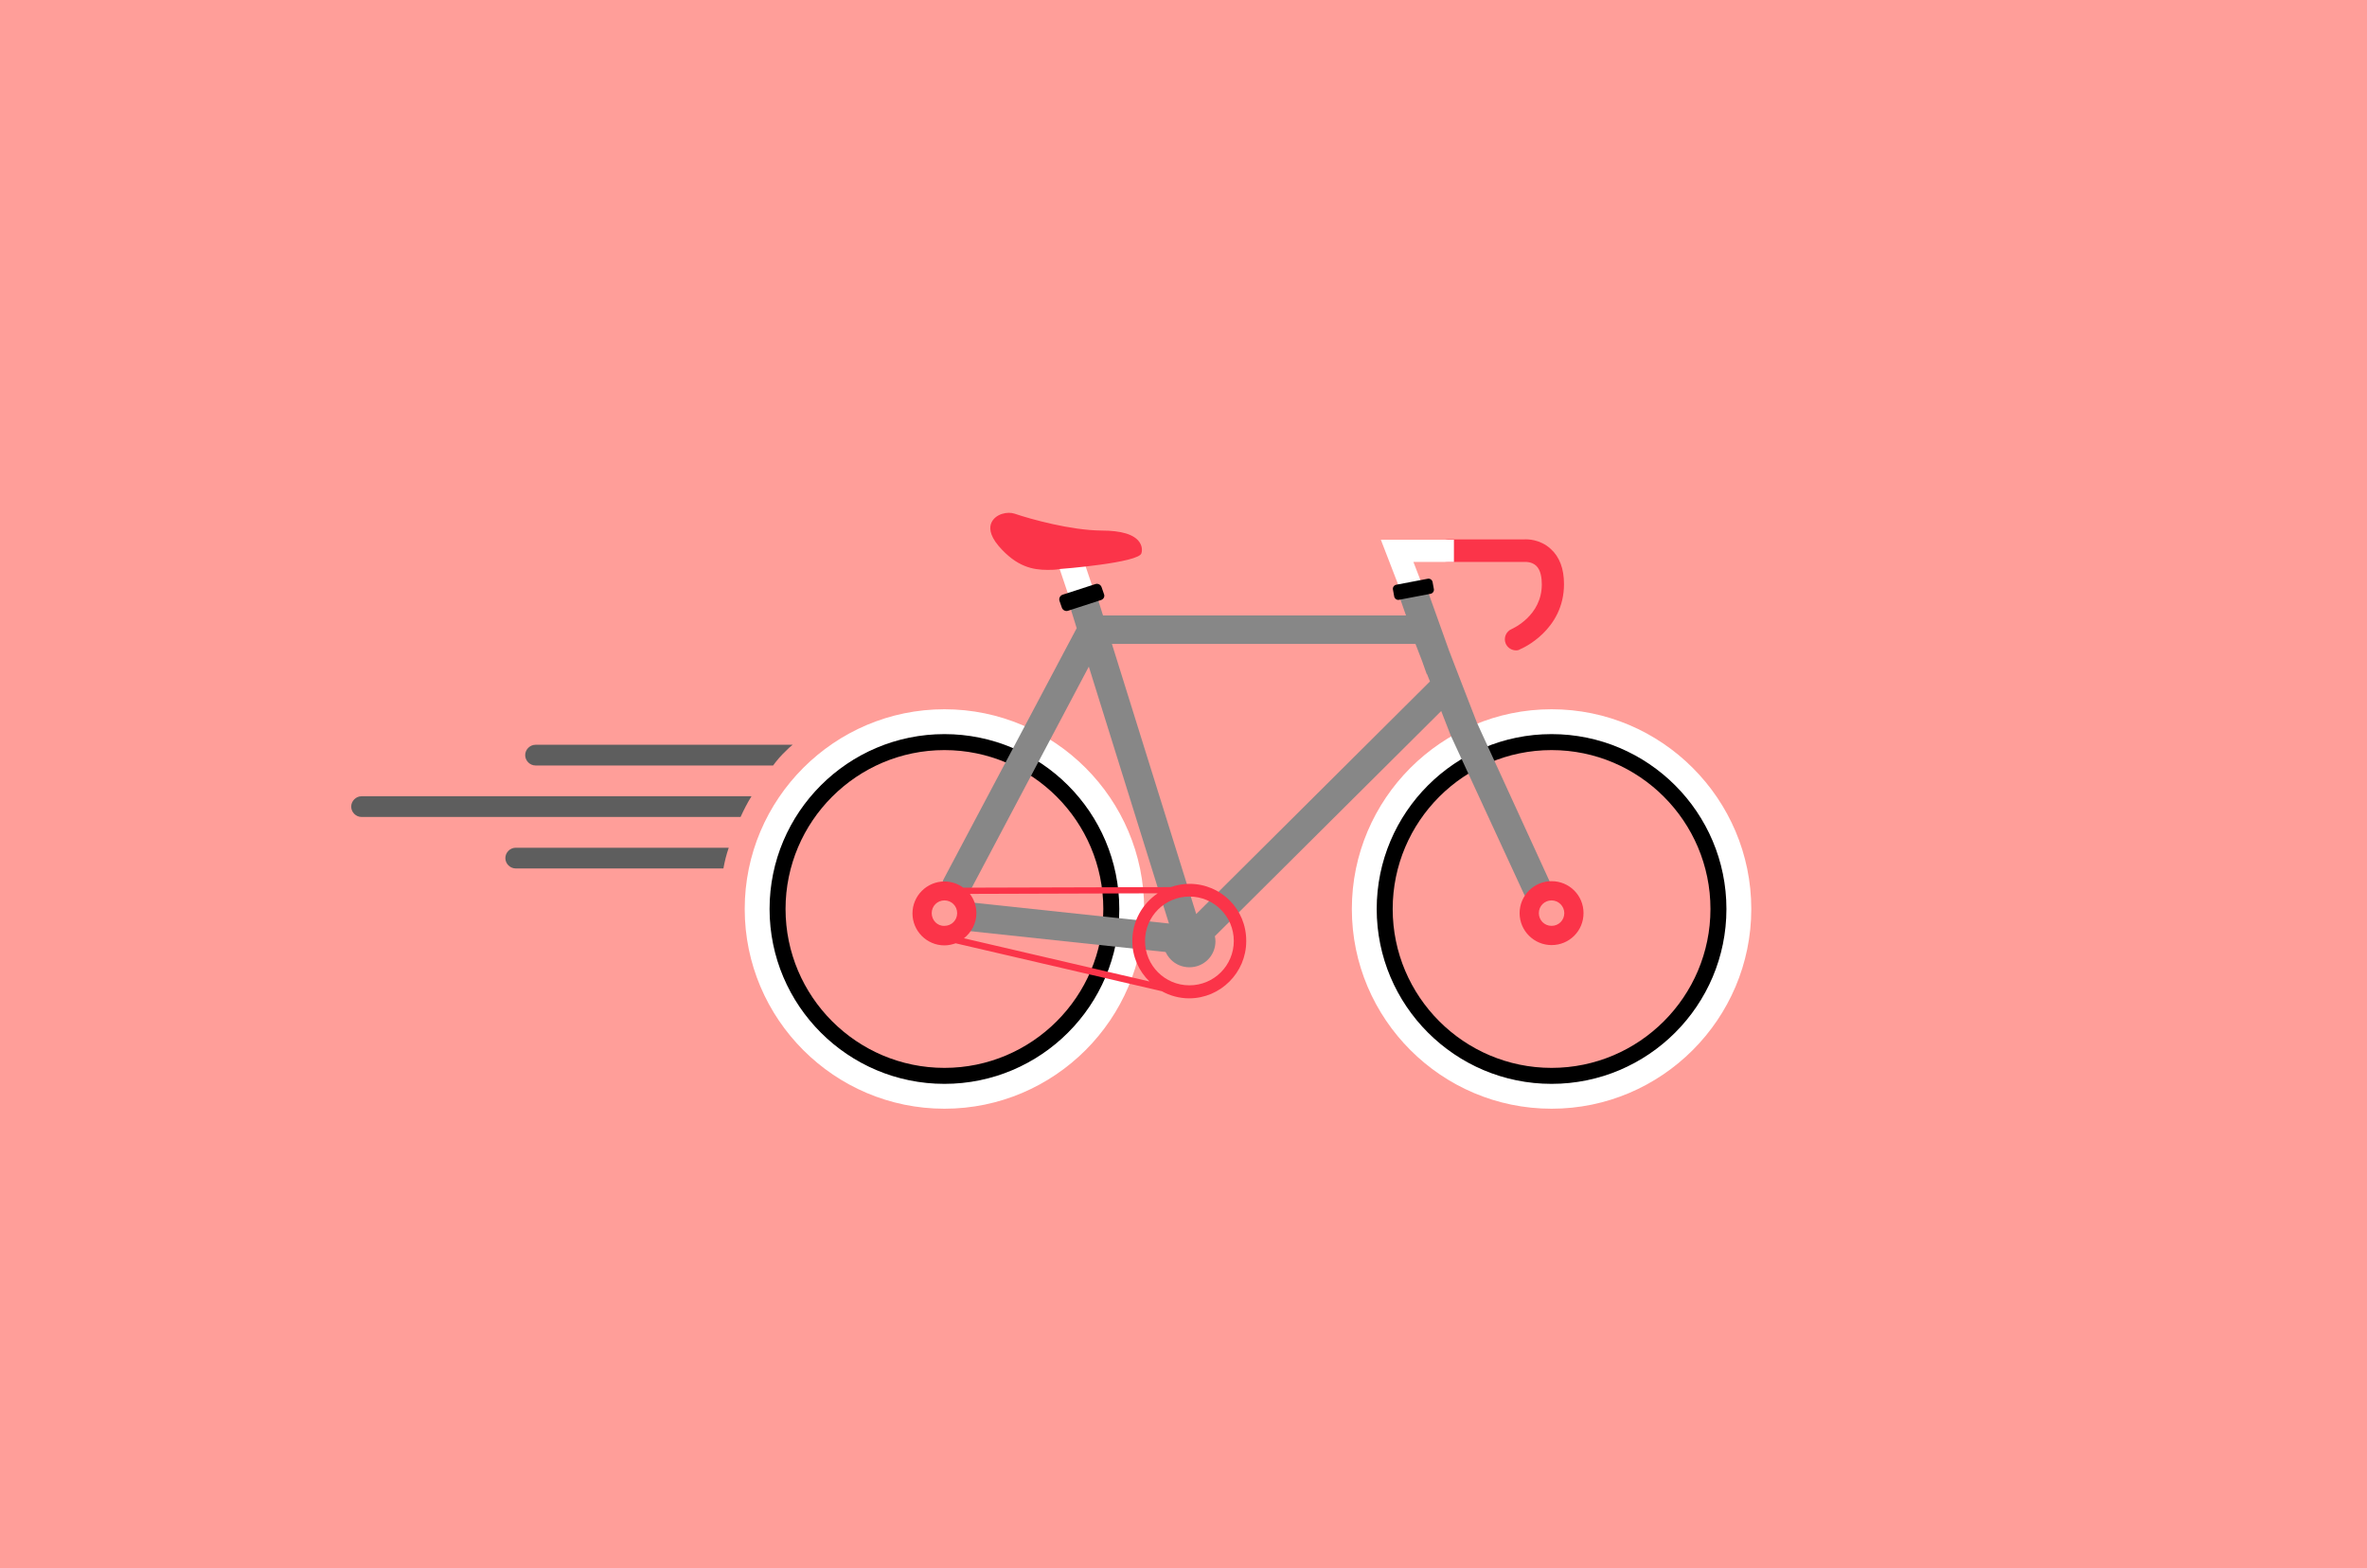 <?xml version="1.0" encoding="utf-8"?>
<!-- Generator: Adobe Illustrator 18.1.1, SVG Export Plug-In . SVG Version: 6.00 Build 0)  -->
<!DOCTYPE svg PUBLIC "-//W3C//DTD SVG 1.1//EN" "http://www.w3.org/Graphics/SVG/1.1/DTD/svg11.dtd">
<svg version="1.1" id="Layer_1" xmlns="http://www.w3.org/2000/svg" xmlns:xlink="http://www.w3.org/1999/xlink" x="0px" y="0px"
	 width="800px" height="530px" viewBox="0 0 800 530" enable-background="new 0 0 800 530" xml:space="preserve">
<g>
	<rect fill-rule="evenodd" clip-rule="evenodd" fill="#FF9E99" width="800" height="530"/>
</g>
<g>
	<g>
		<g>
			
				<rect x="353" y="192.1" transform="matrix(0.318 0.948 -0.948 0.318 434.542 -210.995)" fill="#FFFFFF" width="21.8" height="8.6"/>
		</g>
		<g>
			<path fill="#FFFFFF" d="M319.2,374.7c-37.2,0-67.5-30.3-67.5-67.5s30.3-67.5,67.5-67.5c37.2,0,67.5,30.3,67.5,67.5
				S356.4,374.7,319.2,374.7z M319.2,248.3c-32.5,0-58.9,26.4-58.9,58.9s26.4,58.9,58.9,58.9c32.5,0,58.9-26.4,58.9-58.9
				S351.7,248.3,319.2,248.3z"/>
		</g>
		<g>
			<path d="M319.2,366.3c-32.6,0-59.1-26.5-59.1-59.1s26.5-59.1,59.1-59.1c32.6,0,59.1,26.5,59.1,59.1S351.8,366.3,319.2,366.3z
				 M319.2,253.5c-29.6,0-53.7,24.1-53.7,53.7c0,29.6,24.1,53.7,53.7,53.7c29.6,0,53.7-24.1,53.7-53.7
				C372.9,277.6,348.8,253.5,319.2,253.5z"/>
		</g>
		<g>
			<path fill="#FFFFFF" d="M524.4,374.7c-37.2,0-67.5-30.3-67.5-67.5s30.3-67.5,67.5-67.5c37.2,0,67.5,30.3,67.5,67.5
				S561.6,374.7,524.4,374.7z M524.4,248.3c-32.5,0-58.9,26.4-58.9,58.9s26.4,58.9,58.9,58.9c32.5,0,58.9-26.4,58.9-58.9
				S556.9,248.3,524.4,248.3z"/>
		</g>
		<g>
			<path d="M524.4,366.3c-32.6,0-59.1-26.5-59.1-59.1s26.5-59.1,59.1-59.1c32.6,0,59.1,26.5,59.1,59.1S557,366.3,524.4,366.3z
				 M524.4,253.5c-29.6,0-53.7,24.1-53.7,53.7c0,29.6,24.1,53.7,53.7,53.7c29.6,0,53.7-24.1,53.7-53.7
				C578.1,277.6,554,253.5,524.4,253.5z"/>
		</g>
		<g>
			
				<rect x="324.6" y="309" transform="matrix(0.994 0.106 -0.106 0.994 35.448 -36.876)" fill="#878787" width="77.7" height="9.7"/>
		</g>
		<g>
			<path fill="#878787" d="M523.8,298l-24.6-53.7l-4.5-11.6l0,0l0,0l-4.9-12.7l-8.3-23.2l-9.1,3.2l2.8,8H372.8l-2.8-8.9l-9.3,2.9
				l3.2,10.3L319,297c-1.3,2.4-0.4,5.3,2,6.6c2.4,1.3,5.3,0.4,6.6-2l40.4-76.3l27.2,87.2c-1.2,1.5-2,3.5-2,5.6
				c0,4.9,3.9,8.8,8.8,8.8s8.8-3.9,8.8-8.8c0-0.6-0.1-1.2-0.2-1.7l76.5-76.1l3,7.7c0,0.1,0.1,0.2,0.1,0.3L515,302
				c0.8,1.8,2.6,2.8,4.4,2.8c0.7,0,1.4-0.1,2-0.4C523.9,303.3,524.9,300.4,523.8,298z M404.3,308.9l-28.5-91.3h102.6l2.2,5.7
				l1.6,4.5l0.1,0l1,2.5L404.3,308.9z"/>
		</g>
		<g>
			<path fill="#FB3449" d="M512.4,219.8c-1.5,0-2.9-0.9-3.5-2.3c-0.8-1.9,0.1-4.1,2-4.9c0.4-0.2,10.2-4.5,10.2-15.1
				c0-2-0.3-4.8-1.9-6.3c-1.5-1.4-3.6-1.3-3.7-1.3c-0.1,0-0.2,0-0.3,0h-25.9c-2.1,0-3.8-1.7-3.8-3.8s1.7-3.8,3.8-3.8H515
				c1.2-0.1,5.5-0.1,9.1,3.2c3,2.7,4.5,6.7,4.5,11.9c0,15.6-14.2,21.8-14.8,22C513.4,219.7,512.9,219.8,512.4,219.8z"/>
		</g>
		<g>
			<path fill="#FFFFFF" d="M466.7,182.4l6.6,17.1c1.7-1.6,4-2.6,6.9-2.6c0.1,0,0.1,0,0.2,0l-2.7-7h13.7v-7.5H466.7z"/>
		</g>
		<g>
			<path fill="#FB3449" d="M385.4,186.9c0,0,2.4-6.9-13.1-7c-10.9-0.1-24.8-4.1-29.4-5.7c-3.6-1.3-11.7,2-4.9,10
				c6.9,8,12.9,8.3,20.3,7.7C365.7,191.3,385.5,189.1,385.4,186.9z"/>
		</g>
		<g>
			<path fill="#FB3449" d="M354.1,192.6L354.1,192.6c-5,0-10.5-1-16.6-8.1c-3.2-3.8-3.1-6.4-2.4-7.9c1.4-3,5.5-3.8,7.8-3
				c5.6,1.9,19,5.6,29.3,5.7c6.8,0,11.1,1.3,12.9,3.9c1.2,1.7,0.8,3.4,0.7,3.7c-0.5,3.3-27.4,5.4-27.6,5.4
				C356.6,192.6,355.3,192.6,354.1,192.6z M341.1,174.5c-1.8,0-4.1,0.8-5,2.6c-0.8,1.8,0,4.1,2.2,6.7c5.5,6.4,10.3,7.7,15.8,7.7h0
				c1.1,0,2.4-0.1,4-0.2c10.1-0.8,25.9-3,26.7-4.5c0-0.1,0-0.1,0-0.1c0-0.1,0.4-1.4-0.6-2.8c-1.1-1.5-4.1-3.4-12-3.4
				c-10.4,0-23.9-3.8-29.6-5.7C342.2,174.6,341.6,174.5,341.1,174.5z"/>
		</g>
		<g>
			<path fill="#FB3449" d="M402,298.7c-2.2,0-4.3,0.4-6.3,1.1l-70.1,0.2c-1.8-1.3-4-2.1-6.4-2.1c-5.9,0-10.8,4.8-10.8,10.8
				c0,5.9,4.8,10.8,10.8,10.8c1.4,0,2.6-0.3,3.8-0.7l69.7,16.2c2.7,1.5,5.9,2.4,9.2,2.4c10.6,0,19.3-8.7,19.3-19.3
				C421.3,307.3,412.7,298.7,402,298.7z M314.9,308.6c0-2.4,1.9-4.3,4.3-4.3c2.4,0,4.3,1.9,4.3,4.3c0,2.4-1.9,4.3-4.3,4.3
				C316.8,313,314.9,311,314.9,308.6z M325.8,317.1c2.5-2,4.2-5,4.2-8.5c0-2.4-0.8-4.7-2.2-6.5l63.5-0.2c-5.2,3.5-8.6,9.4-8.6,16.1
				c0,5.4,2.2,10.2,5.8,13.7L325.8,317.1z M402,333c-8.3,0-15-6.7-15-15c0-8.3,6.7-15,15-15c8.3,0,15,6.7,15,15
				C417,326.3,410.3,333,402,333z"/>
		</g>
		<g>
			<path d="M372.1,202.8l-11.1,3.6c-0.9,0.3-1.8-0.2-2.1-1l-0.8-2.3c-0.3-0.9,0.2-1.8,1-2.1l11.1-3.6c0.9-0.3,1.8,0.2,2.1,1l0.8,2.3
				C373.5,201.6,373,202.5,372.1,202.8z"/>
		</g>
		<g>
			<path d="M483.4,200.7l-10.5,2c-0.8,0.2-1.6-0.4-1.7-1.2l-0.4-2.2c-0.2-0.8,0.4-1.6,1.2-1.7l10.5-2c0.8-0.2,1.6,0.4,1.7,1.2
				l0.4,2.2C484.8,199.8,484.2,200.6,483.4,200.7z"/>
		</g>
		<g>
			<path fill="#FB3449" d="M524.4,319.4c-5.9,0-10.8-4.8-10.8-10.8c0-5.9,4.8-10.8,10.8-10.8s10.8,4.8,10.8,10.8
				C535.2,314.6,530.4,319.4,524.4,319.4z M524.4,304.3c-2.4,0-4.3,1.9-4.3,4.3c0,2.4,1.9,4.3,4.3,4.3c2.4,0,4.3-1.9,4.3-4.3
				C528.7,306.3,526.8,304.3,524.4,304.3z"/>
		</g>
		<g>
			<g>
				<path fill="#5E5E5E" d="M265.7,253.7c0.7-0.7,1.4-1.4,2.2-2h-86.9c-1.9,0-3.5,1.6-3.5,3.5c0,1.9,1.6,3.5,3.5,3.5h80.3
					C262.6,256.9,264.1,255.2,265.7,253.7z"/>
			</g>
		</g>
		<g>
			<g>
				<path fill="#5E5E5E" d="M246.3,286.5h-72c-1.9,0-3.5,1.6-3.5,3.5c0,1.9,1.6,3.5,3.5,3.5h70.2
					C244.9,291.2,245.5,288.8,246.3,286.5z"/>
			</g>
		</g>
		<g>
			<g>
				<path fill="#5E5E5E" d="M254,269.1H122.2c-1.9,0-3.5,1.6-3.5,3.5c0,1.9,1.6,3.5,3.5,3.5h128.1
					C251.4,273.7,252.6,271.3,254,269.1z"/>
			</g>
		</g>
	</g>
</g>
</svg>
